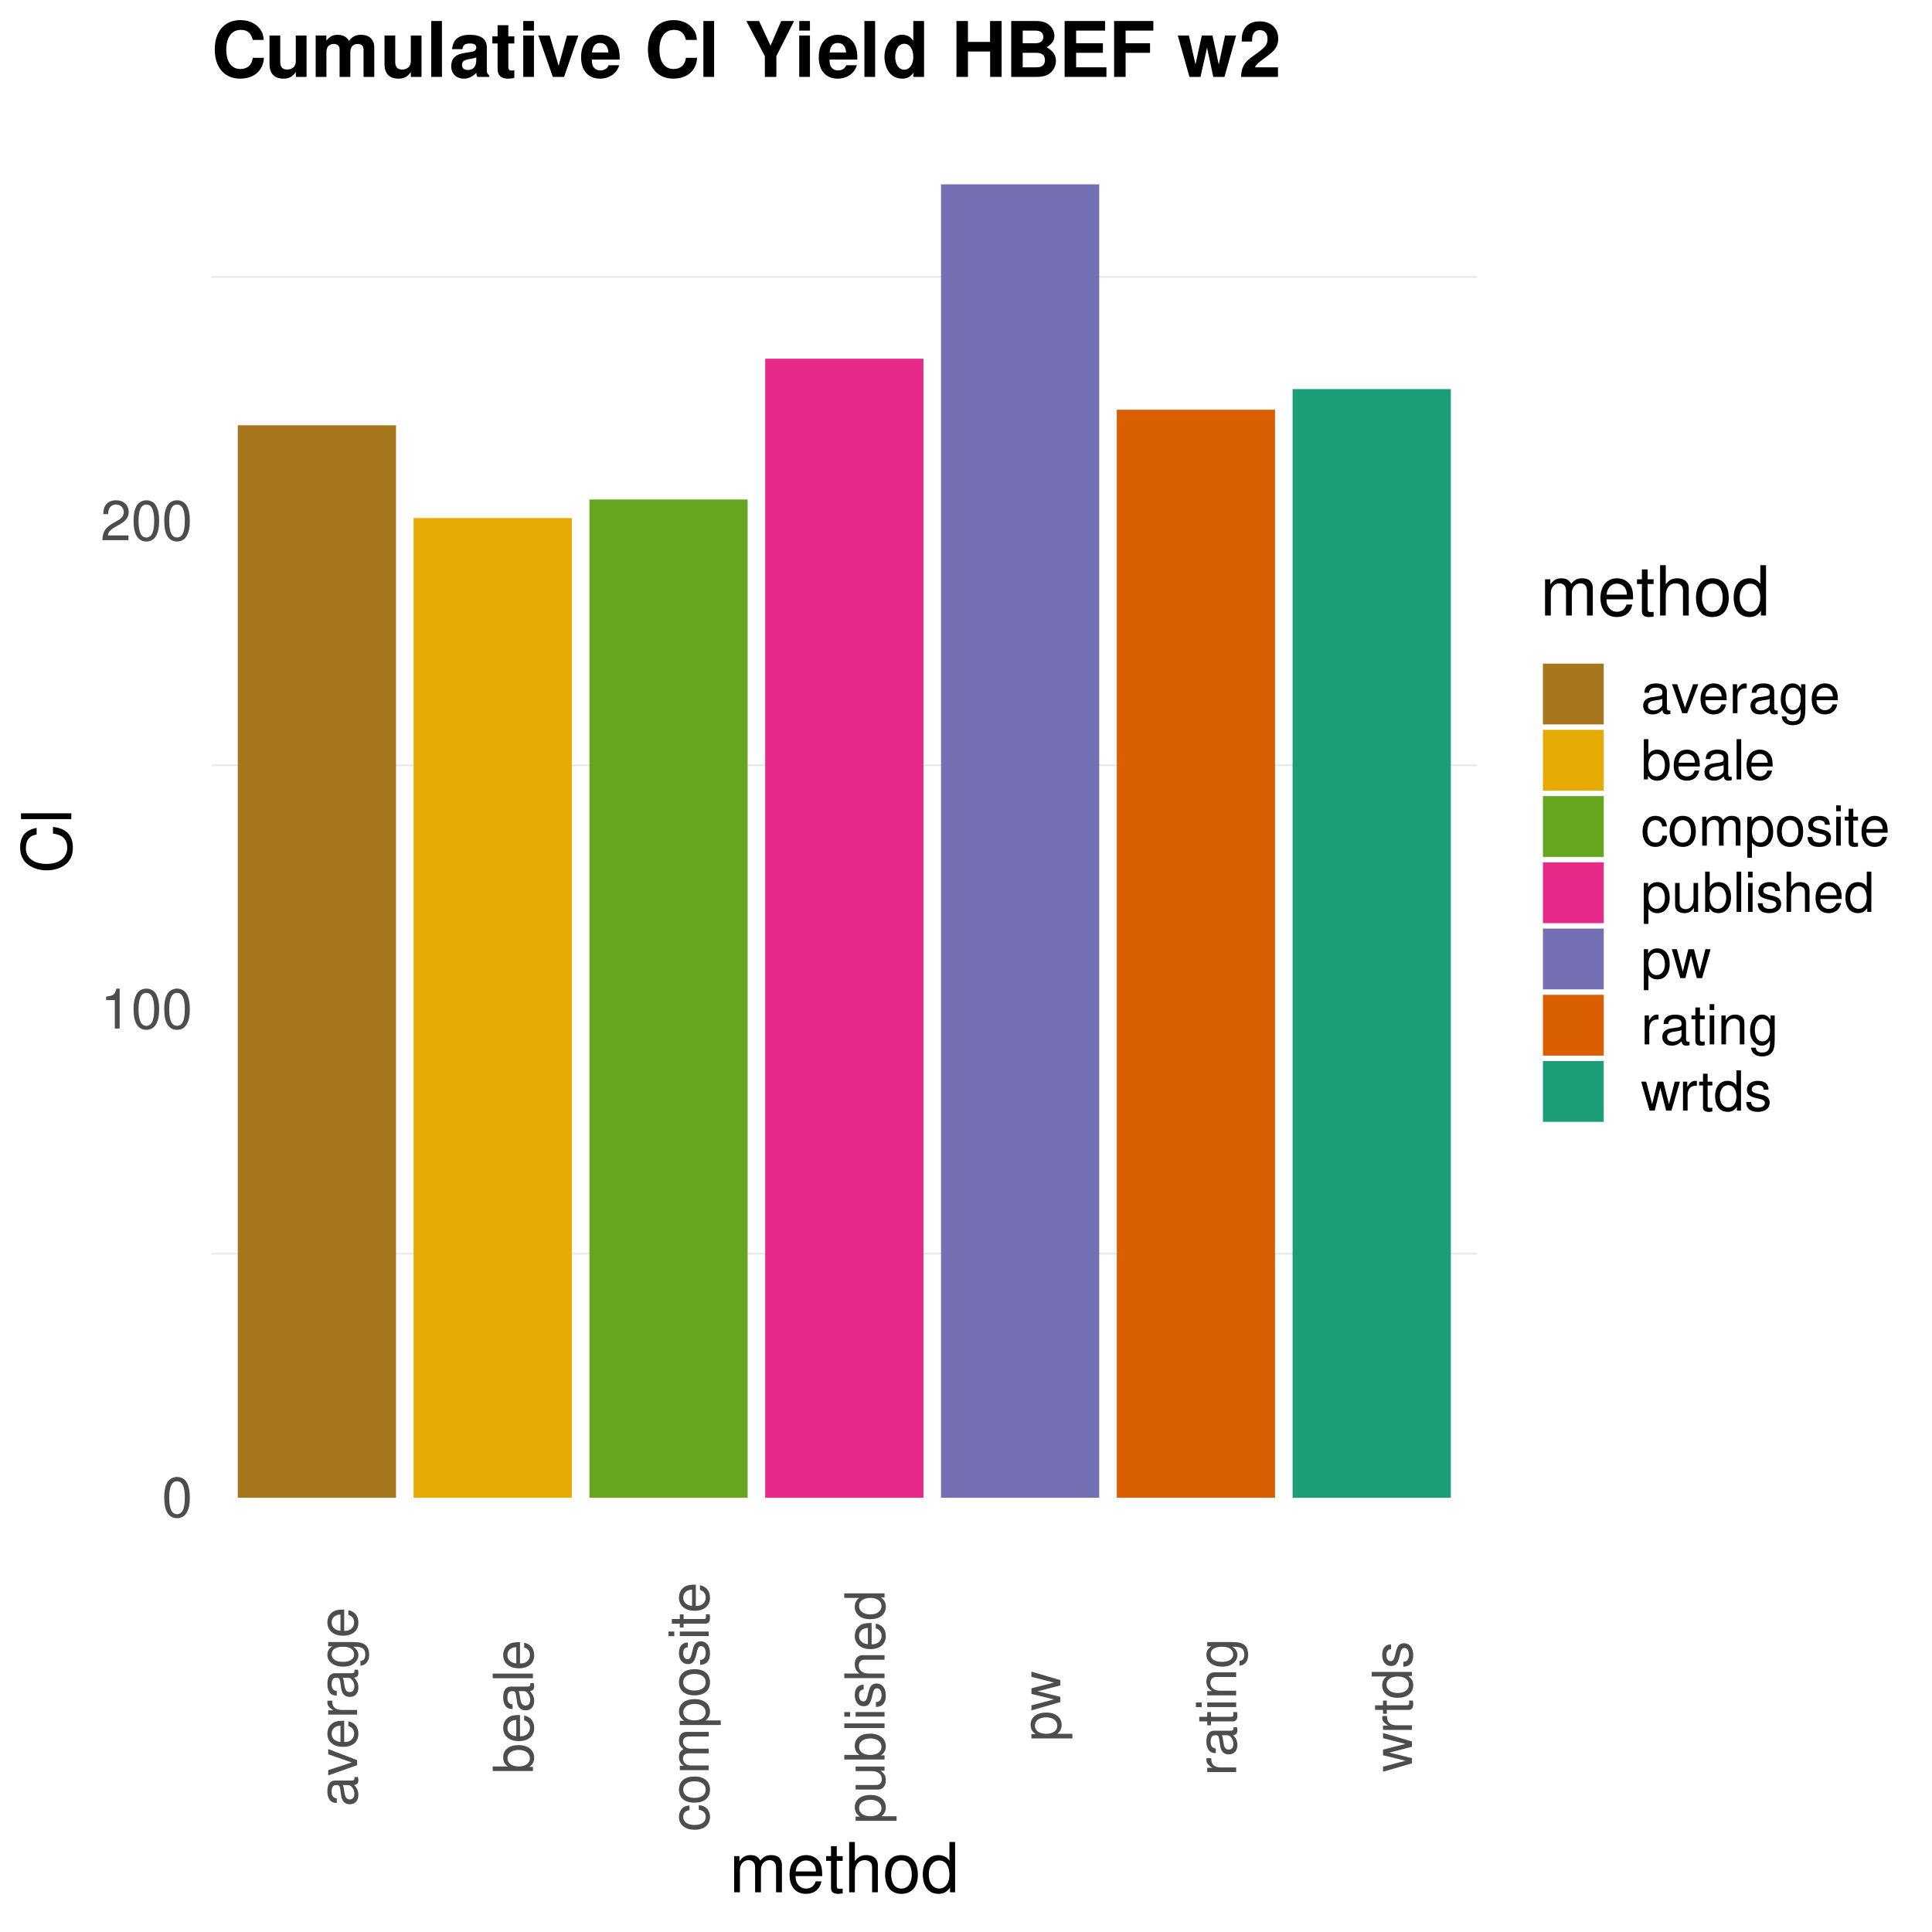 <?xml version="1.0" encoding="UTF-8"?>
<svg xmlns="http://www.w3.org/2000/svg" xmlns:xlink="http://www.w3.org/1999/xlink" width="504pt" height="504pt" viewBox="0 0 504 504" version="1.1">
<defs>
<g>
<symbol overflow="visible" id="glyph0-0">
<path style="stroke:none;" d=""/>
</symbol>
<symbol overflow="visible" id="glyph0-1">
<path style="stroke:none;" d="M 3.969 -10.422 C 3.016 -10.422 2.141 -9.984 1.609 -9.281 C 0.953 -8.359 0.625 -6.969 0.625 -5.047 C 0.625 -1.531 1.766 0.328 3.969 0.328 C 6.125 0.328 7.297 -1.531 7.297 -4.953 C 7.297 -6.969 6.984 -8.328 6.312 -9.281 C 5.781 -10 4.922 -10.422 3.969 -10.422 Z M 3.969 -9.297 C 5.328 -9.297 6 -7.891 6 -5.078 C 6 -2.109 5.344 -0.719 3.938 -0.719 C 2.594 -0.719 1.922 -2.156 1.922 -5.031 C 1.922 -7.891 2.594 -9.297 3.969 -9.297 Z M 3.969 -9.297 "/>
</symbol>
<symbol overflow="visible" id="glyph0-2">
<path style="stroke:none;" d="M 3.734 -7.422 L 3.734 0 L 5 0 L 5 -10.422 L 4.156 -10.422 C 3.719 -8.812 3.422 -8.594 1.469 -8.344 L 1.469 -7.422 Z M 3.734 -7.422 "/>
</symbol>
<symbol overflow="visible" id="glyph0-3">
<path style="stroke:none;" d="M 7.297 -1.25 L 1.922 -1.25 C 2.047 -2.125 2.5 -2.672 3.766 -3.422 L 5.203 -4.234 C 6.625 -5.031 7.359 -6.094 7.359 -7.375 C 7.359 -8.234 7.016 -9.047 6.406 -9.609 C 5.812 -10.156 5.062 -10.422 4.094 -10.422 C 2.797 -10.422 1.828 -9.953 1.266 -9.062 C 0.906 -8.516 0.75 -7.859 0.719 -6.812 L 1.984 -6.812 C 2.031 -7.516 2.125 -7.938 2.297 -8.281 C 2.625 -8.922 3.281 -9.312 4.047 -9.312 C 5.203 -9.312 6.062 -8.469 6.062 -7.344 C 6.062 -6.516 5.594 -5.797 4.688 -5.266 L 3.359 -4.5 C 1.219 -3.266 0.609 -2.297 0.484 -0.016 L 7.297 -0.016 Z M 7.297 -1.25 "/>
</symbol>
<symbol overflow="visible" id="glyph0-4">
<path style="stroke:none;" d="M 7.703 -0.703 C 7.578 -0.672 7.516 -0.672 7.453 -0.672 C 7.031 -0.672 6.797 -0.891 6.797 -1.266 L 6.797 -5.703 C 6.797 -7.047 5.812 -7.766 3.969 -7.766 C 2.859 -7.766 1.969 -7.453 1.453 -6.891 C 1.109 -6.5 0.969 -6.062 0.938 -5.312 L 2.141 -5.312 C 2.25 -6.234 2.797 -6.656 3.922 -6.656 C 5.016 -6.656 5.609 -6.25 5.609 -5.531 L 5.609 -5.219 C 5.594 -4.703 5.328 -4.516 4.344 -4.375 C 2.656 -4.156 2.391 -4.109 1.938 -3.922 C 1.047 -3.547 0.609 -2.875 0.609 -1.906 C 0.609 -0.531 1.562 0.328 3.078 0.328 C 4.031 0.328 4.797 0 5.641 -0.781 C 5.734 0 6.109 0.328 6.891 0.328 C 7.141 0.328 7.297 0.297 7.703 0.203 Z M 5.609 -2.375 C 5.609 -1.969 5.484 -1.734 5.125 -1.391 C 4.641 -0.953 4.047 -0.719 3.344 -0.719 C 2.406 -0.719 1.859 -1.172 1.859 -1.938 C 1.859 -2.719 2.375 -3.125 3.672 -3.312 C 4.953 -3.484 5.203 -3.547 5.609 -3.734 Z M 5.609 -2.375 "/>
</symbol>
<symbol overflow="visible" id="glyph0-5">
<path style="stroke:none;" d="M 4.109 0 L 7 -7.547 L 5.641 -7.547 L 3.516 -1.422 L 1.5 -7.547 L 0.141 -7.547 L 2.797 0 Z M 4.109 0 "/>
</symbol>
<symbol overflow="visible" id="glyph0-6">
<path style="stroke:none;" d="M 7.391 -3.375 C 7.391 -4.531 7.297 -5.219 7.094 -5.781 C 6.594 -7.016 5.453 -7.766 4.031 -7.766 C 1.938 -7.766 0.578 -6.172 0.578 -3.672 C 0.578 -1.188 1.875 0.328 4 0.328 C 5.734 0.328 6.922 -0.641 7.234 -2.297 L 6.016 -2.297 C 5.688 -1.297 5.016 -0.781 4.047 -0.781 C 3.281 -0.781 2.641 -1.125 2.234 -1.75 C 1.938 -2.188 1.844 -2.625 1.828 -3.375 Z M 1.859 -4.344 C 1.953 -5.75 2.812 -6.656 4.016 -6.656 C 5.25 -6.656 6.094 -5.703 6.094 -4.344 Z M 1.859 -4.344 "/>
</symbol>
<symbol overflow="visible" id="glyph0-7">
<path style="stroke:none;" d="M 1 -7.547 L 1 0 L 2.203 0 L 2.203 -3.922 C 2.219 -5.734 2.969 -6.547 4.625 -6.5 L 4.625 -7.719 C 4.422 -7.75 4.312 -7.766 4.156 -7.766 C 3.391 -7.766 2.797 -7.297 2.109 -6.188 L 2.109 -7.547 Z M 1 -7.547 "/>
</symbol>
<symbol overflow="visible" id="glyph0-8">
<path style="stroke:none;" d="M 5.812 -7.547 L 5.812 -6.453 C 5.219 -7.359 4.547 -7.766 3.594 -7.766 C 1.766 -7.766 0.5 -6.062 0.5 -3.641 C 0.5 -2.375 0.812 -1.453 1.453 -0.688 C 2.016 -0.031 2.734 0.328 3.516 0.328 C 4.422 0.328 5.078 -0.078 5.703 -1.016 L 5.703 -0.641 C 5.703 1.391 5.141 2.125 3.641 2.125 C 2.625 2.125 2.094 1.734 1.969 0.859 L 0.75 0.859 C 0.859 2.266 1.969 3.141 3.609 3.141 C 4.719 3.141 5.641 2.781 6.141 2.172 C 6.719 1.469 6.922 0.531 6.922 -1.234 L 6.922 -7.547 Z M 3.719 -6.656 C 4.984 -6.656 5.703 -5.594 5.703 -3.672 C 5.703 -1.844 4.969 -0.781 3.719 -0.781 C 2.484 -0.781 1.75 -1.859 1.75 -3.719 C 1.75 -5.562 2.484 -6.656 3.719 -6.656 Z M 3.719 -6.656 "/>
</symbol>
<symbol overflow="visible" id="glyph0-9">
<path style="stroke:none;" d="M 0.781 -10.5 L 0.781 0 L 1.859 0 L 1.859 -0.969 C 2.438 -0.094 3.203 0.328 4.25 0.328 C 6.234 0.328 7.531 -1.297 7.531 -3.797 C 7.531 -6.25 6.312 -7.766 4.312 -7.766 C 3.266 -7.766 2.531 -7.375 1.969 -6.531 L 1.969 -10.5 Z M 4.078 -6.641 C 5.422 -6.641 6.281 -5.469 6.281 -3.672 C 6.281 -1.953 5.391 -0.797 4.078 -0.797 C 2.797 -0.797 1.969 -1.938 1.969 -3.719 C 1.969 -5.484 2.797 -6.641 4.078 -6.641 Z M 4.078 -6.641 "/>
</symbol>
<symbol overflow="visible" id="glyph0-10">
<path style="stroke:none;" d="M 2.188 -10.5 L 0.984 -10.5 L 0.984 0 L 2.188 0 Z M 2.188 -10.5 "/>
</symbol>
<symbol overflow="visible" id="glyph0-11">
<path style="stroke:none;" d="M 6.781 -5.016 C 6.734 -5.75 6.562 -6.219 6.281 -6.641 C 5.766 -7.344 4.859 -7.766 3.797 -7.766 C 1.75 -7.766 0.453 -6.156 0.453 -3.641 C 0.453 -1.203 1.75 0.328 3.781 0.328 C 5.594 0.328 6.734 -0.75 6.875 -2.594 L 5.656 -2.594 C 5.453 -1.391 4.844 -0.781 3.812 -0.781 C 2.5 -0.781 1.703 -1.859 1.703 -3.641 C 1.703 -5.531 2.484 -6.656 3.781 -6.656 C 4.797 -6.656 5.438 -6.062 5.578 -5.016 Z M 6.781 -5.016 "/>
</symbol>
<symbol overflow="visible" id="glyph0-12">
<path style="stroke:none;" d="M 3.922 -7.766 C 1.781 -7.766 0.516 -6.25 0.516 -3.719 C 0.516 -1.172 1.781 0.328 3.938 0.328 C 6.062 0.328 7.344 -1.188 7.344 -3.656 C 7.344 -6.281 6.109 -7.766 3.922 -7.766 Z M 3.938 -6.656 C 5.281 -6.656 6.094 -5.547 6.094 -3.672 C 6.094 -1.891 5.266 -0.781 3.938 -0.781 C 2.594 -0.781 1.766 -1.891 1.766 -3.719 C 1.766 -5.547 2.594 -6.656 3.938 -6.656 Z M 3.938 -6.656 "/>
</symbol>
<symbol overflow="visible" id="glyph0-13">
<path style="stroke:none;" d="M 1.016 -7.547 L 1.016 0 L 2.219 0 L 2.219 -4.734 C 2.219 -5.828 3.016 -6.719 3.984 -6.719 C 4.891 -6.719 5.391 -6.172 5.391 -5.203 L 5.391 0 L 6.594 0 L 6.594 -4.734 C 6.594 -5.828 7.391 -6.719 8.375 -6.719 C 9.25 -6.719 9.766 -6.156 9.766 -5.203 L 9.766 0 L 10.984 0 L 10.984 -5.656 C 10.984 -7.016 10.203 -7.766 8.781 -7.766 C 7.781 -7.766 7.172 -7.469 6.469 -6.609 C 6.016 -7.422 5.422 -7.766 4.438 -7.766 C 3.422 -7.766 2.75 -7.391 2.125 -6.484 L 2.125 -7.547 Z M 1.016 -7.547 "/>
</symbol>
<symbol overflow="visible" id="glyph0-14">
<path style="stroke:none;" d="M 0.781 3.141 L 1.984 3.141 L 1.984 -0.797 C 2.625 -0.016 3.328 0.328 4.312 0.328 C 6.266 0.328 7.531 -1.234 7.531 -3.641 C 7.531 -6.188 6.297 -7.766 4.297 -7.766 C 3.266 -7.766 2.453 -7.297 1.891 -6.406 L 1.891 -7.547 L 0.781 -7.547 Z M 4.094 -6.641 C 5.422 -6.641 6.281 -5.469 6.281 -3.672 C 6.281 -1.953 5.406 -0.797 4.094 -0.797 C 2.812 -0.797 1.984 -1.938 1.984 -3.719 C 1.984 -5.484 2.812 -6.641 4.094 -6.641 Z M 4.094 -6.641 "/>
</symbol>
<symbol overflow="visible" id="glyph0-15">
<path style="stroke:none;" d="M 6.312 -5.453 C 6.297 -6.922 5.312 -7.766 3.578 -7.766 C 1.812 -7.766 0.672 -6.859 0.672 -5.453 C 0.672 -4.281 1.281 -3.719 3.062 -3.281 L 4.188 -3.016 C 5.031 -2.812 5.359 -2.5 5.359 -1.969 C 5.359 -1.25 4.656 -0.781 3.594 -0.781 C 2.953 -0.781 2.406 -0.969 2.109 -1.281 C 1.922 -1.5 1.828 -1.719 1.75 -2.25 L 0.484 -2.25 C 0.547 -0.5 1.531 0.328 3.5 0.328 C 5.406 0.328 6.609 -0.609 6.609 -2.062 C 6.609 -3.188 5.984 -3.797 4.484 -4.156 L 3.328 -4.438 C 2.344 -4.672 1.938 -4.984 1.938 -5.516 C 1.938 -6.219 2.547 -6.656 3.531 -6.656 C 4.5 -6.656 5.016 -6.234 5.047 -5.453 Z M 6.312 -5.453 "/>
</symbol>
<symbol overflow="visible" id="glyph0-16">
<path style="stroke:none;" d="M 2.156 -7.547 L 0.969 -7.547 L 0.969 0 L 2.156 0 Z M 2.156 -10.5 L 0.953 -10.5 L 0.953 -8.984 L 2.156 -8.984 Z M 2.156 -10.5 "/>
</symbol>
<symbol overflow="visible" id="glyph0-17">
<path style="stroke:none;" d="M 3.656 -7.547 L 2.422 -7.547 L 2.422 -9.625 L 1.219 -9.625 L 1.219 -7.547 L 0.203 -7.547 L 0.203 -6.562 L 1.219 -6.562 L 1.219 -0.859 C 1.219 -0.094 1.75 0.328 2.672 0.328 C 3 0.328 3.25 0.297 3.656 0.234 L 3.656 -0.781 C 3.484 -0.734 3.328 -0.719 3.078 -0.719 C 2.562 -0.719 2.422 -0.859 2.422 -1.391 L 2.422 -6.562 L 3.656 -6.562 Z M 3.656 -7.547 "/>
</symbol>
<symbol overflow="visible" id="glyph0-18">
<path style="stroke:none;" d="M 6.938 0 L 6.938 -7.547 L 5.75 -7.547 L 5.75 -3.266 C 5.75 -1.734 4.938 -0.719 3.688 -0.719 C 2.734 -0.719 2.125 -1.297 2.125 -2.203 L 2.125 -7.547 L 0.938 -7.547 L 0.938 -1.734 C 0.938 -0.469 1.875 0.328 3.344 0.328 C 4.453 0.328 5.156 -0.062 5.859 -1.047 L 5.859 0 Z M 6.938 0 "/>
</symbol>
<symbol overflow="visible" id="glyph0-19">
<path style="stroke:none;" d="M 1.016 -10.5 L 1.016 0 L 2.203 0 L 2.203 -4.156 C 2.203 -5.703 3.016 -6.719 4.25 -6.719 C 4.656 -6.719 5.031 -6.594 5.312 -6.375 C 5.656 -6.125 5.812 -5.766 5.812 -5.234 L 5.812 0 L 7 0 L 7 -5.703 C 7 -6.969 6.094 -7.766 4.625 -7.766 C 3.562 -7.766 2.906 -7.438 2.203 -6.516 L 2.203 -10.5 Z M 1.016 -10.5 "/>
</symbol>
<symbol overflow="visible" id="glyph0-20">
<path style="stroke:none;" d="M 7.125 -10.5 L 5.938 -10.5 L 5.938 -6.594 C 5.438 -7.359 4.625 -7.766 3.609 -7.766 C 1.656 -7.766 0.375 -6.188 0.375 -3.781 C 0.375 -1.234 1.609 0.328 3.656 0.328 C 4.703 0.328 5.422 -0.062 6.062 -1 L 6.062 0 L 7.125 0 Z M 3.812 -6.641 C 5.109 -6.641 5.938 -5.5 5.938 -3.688 C 5.938 -1.938 5.094 -0.797 3.828 -0.797 C 2.5 -0.797 1.625 -1.953 1.625 -3.719 C 1.625 -5.469 2.5 -6.641 3.812 -6.641 Z M 3.812 -6.641 "/>
</symbol>
<symbol overflow="visible" id="glyph0-21">
<path style="stroke:none;" d="M 7.984 0 L 10.203 -7.547 L 8.844 -7.547 L 7.344 -1.672 L 5.859 -7.547 L 4.391 -7.547 L 2.953 -1.672 L 1.406 -7.547 L 0.094 -7.547 L 2.281 0 L 3.625 0 L 5.078 -5.922 L 6.609 0 Z M 7.984 0 "/>
</symbol>
<symbol overflow="visible" id="glyph0-22">
<path style="stroke:none;" d="M 1.016 -7.547 L 1.016 0 L 2.219 0 L 2.219 -4.156 C 2.219 -5.703 3.031 -6.719 4.266 -6.719 C 5.219 -6.719 5.812 -6.141 5.812 -5.234 L 5.812 0 L 7.016 0 L 7.016 -5.703 C 7.016 -6.953 6.078 -7.766 4.625 -7.766 C 3.5 -7.766 2.781 -7.328 2.125 -6.281 L 2.125 -7.547 Z M 1.016 -7.547 "/>
</symbol>
<symbol overflow="visible" id="glyph1-0">
<path style="stroke:none;" d=""/>
</symbol>
<symbol overflow="visible" id="glyph1-1">
<path style="stroke:none;" d="M -0.703 -7.703 C -0.672 -7.578 -0.672 -7.516 -0.672 -7.453 C -0.672 -7.031 -0.891 -6.797 -1.266 -6.797 L -5.703 -6.797 C -7.047 -6.797 -7.766 -5.812 -7.766 -3.969 C -7.766 -2.859 -7.453 -1.969 -6.891 -1.453 C -6.5 -1.109 -6.062 -0.969 -5.312 -0.938 L -5.312 -2.141 C -6.234 -2.25 -6.656 -2.797 -6.656 -3.922 C -6.656 -5.016 -6.25 -5.609 -5.531 -5.609 L -5.219 -5.609 C -4.703 -5.594 -4.516 -5.328 -4.375 -4.344 C -4.156 -2.656 -4.109 -2.391 -3.922 -1.938 C -3.547 -1.047 -2.875 -0.609 -1.906 -0.609 C -0.531 -0.609 0.328 -1.562 0.328 -3.078 C 0.328 -4.031 0 -4.797 -0.781 -5.641 C 0 -5.734 0.328 -6.109 0.328 -6.891 C 0.328 -7.141 0.297 -7.297 0.203 -7.703 Z M -2.375 -5.609 C -1.969 -5.609 -1.734 -5.484 -1.391 -5.125 C -0.953 -4.641 -0.719 -4.047 -0.719 -3.344 C -0.719 -2.406 -1.172 -1.859 -1.938 -1.859 C -2.719 -1.859 -3.125 -2.375 -3.312 -3.672 C -3.484 -4.953 -3.547 -5.203 -3.734 -5.609 Z M -2.375 -5.609 "/>
</symbol>
<symbol overflow="visible" id="glyph1-2">
<path style="stroke:none;" d="M 0 -4.109 L -7.547 -7 L -7.547 -5.641 L -1.422 -3.516 L -7.547 -1.5 L -7.547 -0.141 L 0 -2.797 Z M 0 -4.109 "/>
</symbol>
<symbol overflow="visible" id="glyph1-3">
<path style="stroke:none;" d="M -3.375 -7.391 C -4.531 -7.391 -5.219 -7.297 -5.781 -7.094 C -7.016 -6.594 -7.766 -5.453 -7.766 -4.031 C -7.766 -1.938 -6.172 -0.578 -3.672 -0.578 C -1.188 -0.578 0.328 -1.875 0.328 -4 C 0.328 -5.734 -0.641 -6.922 -2.297 -7.234 L -2.297 -6.016 C -1.297 -5.688 -0.781 -5.016 -0.781 -4.047 C -0.781 -3.281 -1.125 -2.641 -1.75 -2.234 C -2.188 -1.938 -2.625 -1.844 -3.375 -1.828 Z M -4.344 -1.859 C -5.75 -1.953 -6.656 -2.812 -6.656 -4.016 C -6.656 -5.25 -5.703 -6.094 -4.344 -6.094 Z M -4.344 -1.859 "/>
</symbol>
<symbol overflow="visible" id="glyph1-4">
<path style="stroke:none;" d="M -7.547 -1 L 0 -1 L 0 -2.203 L -3.922 -2.203 C -5.734 -2.219 -6.547 -2.969 -6.5 -4.625 L -7.719 -4.625 C -7.75 -4.422 -7.766 -4.312 -7.766 -4.156 C -7.766 -3.391 -7.297 -2.797 -6.188 -2.109 L -7.547 -2.109 Z M -7.547 -1 "/>
</symbol>
<symbol overflow="visible" id="glyph1-5">
<path style="stroke:none;" d="M -7.547 -5.812 L -6.453 -5.812 C -7.359 -5.219 -7.766 -4.547 -7.766 -3.594 C -7.766 -1.766 -6.062 -0.5 -3.641 -0.5 C -2.375 -0.5 -1.453 -0.812 -0.688 -1.453 C -0.031 -2.016 0.328 -2.734 0.328 -3.516 C 0.328 -4.422 -0.078 -5.078 -1.016 -5.703 L -0.641 -5.703 C 1.391 -5.703 2.125 -5.141 2.125 -3.641 C 2.125 -2.625 1.734 -2.094 0.859 -1.969 L 0.859 -0.75 C 2.266 -0.859 3.141 -1.969 3.141 -3.609 C 3.141 -4.719 2.781 -5.641 2.172 -6.141 C 1.469 -6.719 0.531 -6.922 -1.234 -6.922 L -7.547 -6.922 Z M -6.656 -3.719 C -6.656 -4.984 -5.594 -5.703 -3.672 -5.703 C -1.844 -5.703 -0.781 -4.969 -0.781 -3.719 C -0.781 -2.484 -1.859 -1.75 -3.719 -1.75 C -5.562 -1.75 -6.656 -2.484 -6.656 -3.719 Z M -6.656 -3.719 "/>
</symbol>
<symbol overflow="visible" id="glyph1-6">
<path style="stroke:none;" d="M -10.5 -0.781 L 0 -0.781 L 0 -1.859 L -0.969 -1.859 C -0.094 -2.438 0.328 -3.203 0.328 -4.25 C 0.328 -6.234 -1.297 -7.531 -3.797 -7.531 C -6.25 -7.531 -7.766 -6.312 -7.766 -4.312 C -7.766 -3.266 -7.375 -2.531 -6.531 -1.969 L -10.5 -1.969 Z M -6.641 -4.078 C -6.641 -5.422 -5.469 -6.281 -3.672 -6.281 C -1.953 -6.281 -0.797 -5.391 -0.797 -4.078 C -0.797 -2.797 -1.938 -1.969 -3.719 -1.969 C -5.484 -1.969 -6.641 -2.797 -6.641 -4.078 Z M -6.641 -4.078 "/>
</symbol>
<symbol overflow="visible" id="glyph1-7">
<path style="stroke:none;" d="M -10.5 -2.188 L -10.5 -0.984 L 0 -0.984 L 0 -2.188 Z M -10.5 -2.188 "/>
</symbol>
<symbol overflow="visible" id="glyph1-8">
<path style="stroke:none;" d="M -5.016 -6.781 C -5.75 -6.734 -6.219 -6.562 -6.641 -6.281 C -7.344 -5.766 -7.766 -4.859 -7.766 -3.797 C -7.766 -1.75 -6.156 -0.453 -3.641 -0.453 C -1.203 -0.453 0.328 -1.75 0.328 -3.781 C 0.328 -5.594 -0.75 -6.734 -2.594 -6.875 L -2.594 -5.656 C -1.391 -5.453 -0.781 -4.844 -0.781 -3.812 C -0.781 -2.5 -1.859 -1.703 -3.641 -1.703 C -5.531 -1.703 -6.656 -2.484 -6.656 -3.781 C -6.656 -4.797 -6.062 -5.438 -5.016 -5.578 Z M -5.016 -6.781 "/>
</symbol>
<symbol overflow="visible" id="glyph1-9">
<path style="stroke:none;" d="M -7.766 -3.922 C -7.766 -1.781 -6.25 -0.516 -3.719 -0.516 C -1.172 -0.516 0.328 -1.781 0.328 -3.938 C 0.328 -6.062 -1.188 -7.344 -3.656 -7.344 C -6.281 -7.344 -7.766 -6.109 -7.766 -3.922 Z M -6.656 -3.938 C -6.656 -5.281 -5.547 -6.094 -3.672 -6.094 C -1.891 -6.094 -0.781 -5.266 -0.781 -3.938 C -0.781 -2.594 -1.891 -1.766 -3.719 -1.766 C -5.547 -1.766 -6.656 -2.594 -6.656 -3.938 Z M -6.656 -3.938 "/>
</symbol>
<symbol overflow="visible" id="glyph1-10">
<path style="stroke:none;" d="M -7.547 -1.016 L 0 -1.016 L 0 -2.219 L -4.734 -2.219 C -5.828 -2.219 -6.719 -3.016 -6.719 -3.984 C -6.719 -4.891 -6.172 -5.391 -5.203 -5.391 L 0 -5.391 L 0 -6.594 L -4.734 -6.594 C -5.828 -6.594 -6.719 -7.391 -6.719 -8.375 C -6.719 -9.25 -6.156 -9.766 -5.203 -9.766 L 0 -9.766 L 0 -10.984 L -5.656 -10.984 C -7.016 -10.984 -7.766 -10.203 -7.766 -8.781 C -7.766 -7.781 -7.469 -7.172 -6.609 -6.469 C -7.422 -6.016 -7.766 -5.422 -7.766 -4.438 C -7.766 -3.422 -7.391 -2.75 -6.484 -2.125 L -7.547 -2.125 Z M -7.547 -1.016 "/>
</symbol>
<symbol overflow="visible" id="glyph1-11">
<path style="stroke:none;" d="M 3.141 -0.781 L 3.141 -1.984 L -0.797 -1.984 C -0.016 -2.625 0.328 -3.328 0.328 -4.312 C 0.328 -6.266 -1.234 -7.531 -3.641 -7.531 C -6.188 -7.531 -7.766 -6.297 -7.766 -4.297 C -7.766 -3.266 -7.297 -2.453 -6.406 -1.891 L -7.547 -1.891 L -7.547 -0.781 Z M -6.641 -4.094 C -6.641 -5.422 -5.469 -6.281 -3.672 -6.281 C -1.953 -6.281 -0.797 -5.406 -0.797 -4.094 C -0.797 -2.812 -1.938 -1.984 -3.719 -1.984 C -5.484 -1.984 -6.641 -2.812 -6.641 -4.094 Z M -6.641 -4.094 "/>
</symbol>
<symbol overflow="visible" id="glyph1-12">
<path style="stroke:none;" d="M -5.453 -6.312 C -6.922 -6.297 -7.766 -5.312 -7.766 -3.578 C -7.766 -1.812 -6.859 -0.672 -5.453 -0.672 C -4.281 -0.672 -3.719 -1.281 -3.281 -3.062 L -3.016 -4.188 C -2.812 -5.031 -2.5 -5.359 -1.969 -5.359 C -1.25 -5.359 -0.781 -4.656 -0.781 -3.594 C -0.781 -2.953 -0.969 -2.406 -1.281 -2.109 C -1.5 -1.922 -1.719 -1.828 -2.25 -1.75 L -2.25 -0.484 C -0.5 -0.547 0.328 -1.531 0.328 -3.5 C 0.328 -5.406 -0.609 -6.609 -2.062 -6.609 C -3.188 -6.609 -3.797 -5.984 -4.156 -4.484 L -4.438 -3.328 C -4.672 -2.344 -4.984 -1.938 -5.516 -1.938 C -6.219 -1.938 -6.656 -2.547 -6.656 -3.531 C -6.656 -4.5 -6.234 -5.016 -5.453 -5.047 Z M -5.453 -6.312 "/>
</symbol>
<symbol overflow="visible" id="glyph1-13">
<path style="stroke:none;" d="M -7.547 -2.156 L -7.547 -0.969 L 0 -0.969 L 0 -2.156 Z M -10.5 -2.156 L -10.5 -0.953 L -8.984 -0.953 L -8.984 -2.156 Z M -10.5 -2.156 "/>
</symbol>
<symbol overflow="visible" id="glyph1-14">
<path style="stroke:none;" d="M -7.547 -3.656 L -7.547 -2.422 L -9.625 -2.422 L -9.625 -1.219 L -7.547 -1.219 L -7.547 -0.203 L -6.562 -0.203 L -6.562 -1.219 L -0.859 -1.219 C -0.094 -1.219 0.328 -1.75 0.328 -2.672 C 0.328 -3 0.297 -3.25 0.234 -3.656 L -0.781 -3.656 C -0.734 -3.484 -0.719 -3.328 -0.719 -3.078 C -0.719 -2.562 -0.859 -2.422 -1.391 -2.422 L -6.562 -2.422 L -6.562 -3.656 Z M -7.547 -3.656 "/>
</symbol>
<symbol overflow="visible" id="glyph1-15">
<path style="stroke:none;" d="M 0 -6.938 L -7.547 -6.938 L -7.547 -5.75 L -3.266 -5.75 C -1.734 -5.75 -0.719 -4.938 -0.719 -3.688 C -0.719 -2.734 -1.297 -2.125 -2.203 -2.125 L -7.547 -2.125 L -7.547 -0.938 L -1.734 -0.938 C -0.469 -0.938 0.328 -1.875 0.328 -3.344 C 0.328 -4.453 -0.062 -5.156 -1.047 -5.859 L 0 -5.859 Z M 0 -6.938 "/>
</symbol>
<symbol overflow="visible" id="glyph1-16">
<path style="stroke:none;" d="M -10.5 -1.016 L 0 -1.016 L 0 -2.203 L -4.156 -2.203 C -5.703 -2.203 -6.719 -3.016 -6.719 -4.25 C -6.719 -4.656 -6.594 -5.031 -6.375 -5.312 C -6.125 -5.656 -5.766 -5.812 -5.234 -5.812 L 0 -5.812 L 0 -7 L -5.703 -7 C -6.969 -7 -7.766 -6.094 -7.766 -4.625 C -7.766 -3.562 -7.438 -2.906 -6.516 -2.203 L -10.5 -2.203 Z M -10.5 -1.016 "/>
</symbol>
<symbol overflow="visible" id="glyph1-17">
<path style="stroke:none;" d="M -10.5 -7.125 L -10.5 -5.938 L -6.594 -5.938 C -7.359 -5.438 -7.766 -4.625 -7.766 -3.609 C -7.766 -1.656 -6.188 -0.375 -3.781 -0.375 C -1.234 -0.375 0.328 -1.609 0.328 -3.656 C 0.328 -4.703 -0.062 -5.422 -1 -6.062 L 0 -6.062 L 0 -7.125 Z M -6.641 -3.812 C -6.641 -5.109 -5.5 -5.938 -3.688 -5.938 C -1.938 -5.938 -0.797 -5.094 -0.797 -3.828 C -0.797 -2.5 -1.953 -1.625 -3.719 -1.625 C -5.469 -1.625 -6.641 -2.5 -6.641 -3.812 Z M -6.641 -3.812 "/>
</symbol>
<symbol overflow="visible" id="glyph1-18">
<path style="stroke:none;" d="M 0 -7.984 L -7.547 -10.203 L -7.547 -8.844 L -1.672 -7.344 L -7.547 -5.859 L -7.547 -4.391 L -1.672 -2.953 L -7.547 -1.406 L -7.547 -0.094 L 0 -2.281 L 0 -3.625 L -5.922 -5.078 L 0 -6.609 Z M 0 -7.984 "/>
</symbol>
<symbol overflow="visible" id="glyph1-19">
<path style="stroke:none;" d="M -7.547 -1.016 L 0 -1.016 L 0 -2.219 L -4.156 -2.219 C -5.703 -2.219 -6.719 -3.031 -6.719 -4.266 C -6.719 -5.219 -6.141 -5.812 -5.234 -5.812 L 0 -5.812 L 0 -7.016 L -5.703 -7.016 C -6.953 -7.016 -7.766 -6.078 -7.766 -4.625 C -7.766 -3.5 -7.328 -2.781 -6.281 -2.125 L -7.547 -2.125 Z M -7.547 -1.016 "/>
</symbol>
<symbol overflow="visible" id="glyph2-0">
<path style="stroke:none;" d=""/>
</symbol>
<symbol overflow="visible" id="glyph2-1">
<path style="stroke:none;" d="M 1.266 -9.438 L 1.266 0 L 2.766 0 L 2.766 -5.922 C 2.766 -7.297 3.766 -8.391 4.984 -8.391 C 6.109 -8.391 6.734 -7.703 6.734 -6.5 L 6.734 0 L 8.25 0 L 8.25 -5.922 C 8.25 -7.297 9.234 -8.391 10.453 -8.391 C 11.562 -8.391 12.203 -7.688 12.203 -6.5 L 12.203 0 L 13.719 0 L 13.719 -7.078 C 13.719 -8.766 12.75 -9.703 10.984 -9.703 C 9.719 -9.703 8.969 -9.328 8.078 -8.266 C 7.531 -9.266 6.766 -9.703 5.547 -9.703 C 4.281 -9.703 3.438 -9.234 2.641 -8.094 L 2.641 -9.438 Z M 1.266 -9.438 "/>
</symbol>
<symbol overflow="visible" id="glyph2-2">
<path style="stroke:none;" d="M 9.234 -4.219 C 9.234 -5.656 9.125 -6.516 8.859 -7.219 C 8.25 -8.766 6.797 -9.703 5.047 -9.703 C 2.406 -9.703 0.719 -7.703 0.719 -4.594 C 0.719 -1.469 2.344 0.406 5 0.406 C 7.156 0.406 8.656 -0.812 9.031 -2.859 L 7.531 -2.859 C 7.109 -1.625 6.266 -0.969 5.062 -0.969 C 4.109 -0.969 3.297 -1.406 2.797 -2.203 C 2.438 -2.734 2.297 -3.281 2.281 -4.219 Z M 2.328 -5.438 C 2.453 -7.188 3.516 -8.312 5.016 -8.312 C 6.547 -8.312 7.609 -7.125 7.609 -5.438 Z M 2.328 -5.438 "/>
</symbol>
<symbol overflow="visible" id="glyph2-3">
<path style="stroke:none;" d="M 4.578 -9.438 L 3.031 -9.438 L 3.031 -12.031 L 1.531 -12.031 L 1.531 -9.438 L 0.25 -9.438 L 0.25 -8.203 L 1.531 -8.203 L 1.531 -1.078 C 1.531 -0.109 2.172 0.406 3.344 0.406 C 3.75 0.406 4.062 0.375 4.578 0.281 L 4.578 -0.969 C 4.359 -0.922 4.156 -0.906 3.859 -0.906 C 3.203 -0.906 3.031 -1.078 3.031 -1.75 L 3.031 -8.203 L 4.578 -8.203 Z M 4.578 -9.438 "/>
</symbol>
<symbol overflow="visible" id="glyph2-4">
<path style="stroke:none;" d="M 1.266 -13.125 L 1.266 0 L 2.75 0 L 2.75 -5.203 C 2.75 -7.125 3.766 -8.391 5.312 -8.391 C 5.812 -8.391 6.281 -8.25 6.641 -7.969 C 7.078 -7.656 7.25 -7.203 7.25 -6.531 L 7.25 0 L 8.75 0 L 8.75 -7.125 C 8.75 -8.719 7.609 -9.703 5.781 -9.703 C 4.453 -9.703 3.641 -9.281 2.75 -8.141 L 2.75 -13.125 Z M 1.266 -13.125 "/>
</symbol>
<symbol overflow="visible" id="glyph2-5">
<path style="stroke:none;" d="M 4.891 -9.703 C 2.234 -9.703 0.641 -7.812 0.641 -4.641 C 0.641 -1.453 2.234 0.406 4.906 0.406 C 7.578 0.406 9.188 -1.469 9.188 -4.578 C 9.188 -7.844 7.625 -9.703 4.891 -9.703 Z M 4.906 -8.312 C 6.609 -8.312 7.609 -6.938 7.609 -4.594 C 7.609 -2.359 6.562 -0.969 4.906 -0.969 C 3.234 -0.969 2.219 -2.359 2.219 -4.641 C 2.219 -6.938 3.234 -8.312 4.906 -8.312 Z M 4.906 -8.312 "/>
</symbol>
<symbol overflow="visible" id="glyph2-6">
<path style="stroke:none;" d="M 8.906 -13.125 L 7.422 -13.125 L 7.422 -8.25 C 6.781 -9.203 5.781 -9.703 4.516 -9.703 C 2.062 -9.703 0.469 -7.734 0.469 -4.734 C 0.469 -1.547 2.016 0.406 4.578 0.406 C 5.875 0.406 6.766 -0.078 7.578 -1.234 L 7.578 0 L 8.906 0 Z M 4.766 -8.297 C 6.391 -8.297 7.422 -6.875 7.422 -4.609 C 7.422 -2.438 6.375 -0.984 4.781 -0.984 C 3.125 -0.984 2.031 -2.453 2.031 -4.641 C 2.031 -6.844 3.125 -8.297 4.766 -8.297 Z M 4.766 -8.297 "/>
</symbol>
<symbol overflow="visible" id="glyph3-0">
<path style="stroke:none;" d=""/>
</symbol>
<symbol overflow="visible" id="glyph3-1">
<path style="stroke:none;" d="M -9.047 -11.922 C -11.938 -11.391 -13.344 -9.734 -13.344 -6.859 C -13.344 -5.094 -12.781 -3.672 -11.703 -2.703 C -10.406 -1.516 -8.531 -0.859 -6.406 -0.859 C -4.25 -0.859 -2.391 -1.531 -1.109 -2.75 C -0.078 -3.781 0.406 -5.078 0.406 -6.781 C 0.406 -9.984 -1.312 -11.797 -4.781 -12.188 L -4.781 -10.453 C -3.891 -10.312 -3.281 -10.141 -2.75 -9.859 C -1.672 -9.328 -1.062 -8.203 -1.062 -6.797 C -1.062 -4.188 -3.156 -2.531 -6.422 -2.531 C -9.797 -2.531 -11.859 -4.109 -11.859 -6.656 C -11.859 -7.719 -11.562 -8.719 -11.031 -9.25 C -10.578 -9.734 -10.047 -10.016 -9.047 -10.203 Z M -9.047 -11.922 "/>
</symbol>
<symbol overflow="visible" id="glyph3-2">
<path style="stroke:none;" d="M -13.125 -2.734 L -13.125 -1.219 L 0 -1.219 L 0 -2.734 Z M -13.125 -2.734 "/>
</symbol>
<symbol overflow="visible" id="glyph4-0">
<path style="stroke:none;" d=""/>
</symbol>
<symbol overflow="visible" id="glyph4-1">
<path style="stroke:none;" d="M 13.641 -9.641 C 13.547 -10.906 13.281 -11.703 12.656 -12.516 C 11.547 -14 9.734 -14.812 7.562 -14.812 C 3.438 -14.812 0.875 -11.875 0.875 -7.156 C 0.875 -2.453 3.422 0.453 7.484 0.453 C 11.125 0.453 13.516 -1.641 13.703 -4.984 L 10.781 -4.984 C 10.578 -3.125 9.422 -2.062 7.562 -2.062 C 5.234 -2.062 3.875 -3.938 3.875 -7.125 C 3.875 -10.344 5.297 -12.266 7.656 -12.266 C 9.406 -12.266 10.375 -11.422 10.781 -9.641 Z M 13.641 -9.641 "/>
</symbol>
<symbol overflow="visible" id="glyph4-2">
<path style="stroke:none;" d="M 10.812 0 L 10.812 -10.797 L 8.016 -10.797 L 8.016 -4.047 C 8.016 -2.766 7.141 -1.922 5.766 -1.922 C 4.562 -1.922 3.953 -2.562 3.953 -3.859 L 3.953 -10.797 L 1.156 -10.797 L 1.156 -3.281 C 1.156 -0.875 2.453 0.453 4.781 0.453 C 6.234 0.453 7.219 -0.062 8.016 -1.281 L 8.016 0 Z M 10.812 0 "/>
</symbol>
<symbol overflow="visible" id="glyph4-3">
<path style="stroke:none;" d="M 1.203 -10.797 L 1.203 0 L 4 0 L 4 -6.484 C 4 -7.812 4.719 -8.594 5.922 -8.594 C 6.859 -8.594 7.438 -8.062 7.438 -7.203 L 7.438 0 L 10.234 0 L 10.234 -6.484 C 10.234 -7.797 10.953 -8.594 12.156 -8.594 C 13.094 -8.594 13.688 -8.062 13.688 -7.203 L 13.688 0 L 16.484 0 L 16.484 -7.641 C 16.484 -9.734 15.203 -10.984 13.047 -10.984 C 11.656 -10.984 10.719 -10.5 9.875 -9.375 C 9.359 -10.406 8.281 -10.984 6.938 -10.984 C 5.703 -10.984 4.906 -10.578 3.984 -9.453 L 3.984 -10.797 Z M 1.203 -10.797 "/>
</symbol>
<symbol overflow="visible" id="glyph4-4">
<path style="stroke:none;" d="M 4.141 -14.578 L 1.344 -14.578 L 1.344 0 L 4.141 0 Z M 4.141 -14.578 "/>
</symbol>
<symbol overflow="visible" id="glyph4-5">
<path style="stroke:none;" d="M 10.484 -0.344 C 10 -0.797 9.844 -1.125 9.844 -1.656 L 9.844 -7.656 C 9.844 -9.859 8.344 -10.984 5.422 -10.984 C 2.5 -10.984 0.984 -9.734 0.797 -7.234 L 3.5 -7.234 C 3.641 -8.359 4.094 -8.719 5.484 -8.719 C 6.562 -8.719 7.094 -8.359 7.094 -7.641 C 7.094 -7.281 6.922 -6.984 6.625 -6.797 C 6.234 -6.594 6.234 -6.594 4.859 -6.375 L 3.734 -6.188 C 1.594 -5.812 0.562 -4.719 0.562 -2.781 C 0.562 -0.844 1.859 0.453 3.844 0.453 C 5.047 0.453 6.125 -0.047 7.125 -1.078 C 7.125 -0.516 7.188 -0.312 7.438 0 L 10.484 0 Z M 7.094 -4.344 C 7.094 -2.719 6.297 -1.797 4.875 -1.797 C 3.938 -1.797 3.359 -2.297 3.359 -3.094 C 3.359 -3.938 3.797 -4.344 4.953 -4.578 L 5.922 -4.766 C 6.656 -4.906 6.781 -4.938 7.094 -5.094 Z M 7.094 -4.344 "/>
</symbol>
<symbol overflow="visible" id="glyph4-6">
<path style="stroke:none;" d="M 6.016 -10.578 L 4.453 -10.578 L 4.453 -13.484 L 1.656 -13.484 L 1.656 -10.578 L 0.281 -10.578 L 0.281 -8.719 L 1.656 -8.719 L 1.656 -2.078 C 1.656 -0.375 2.562 0.453 4.406 0.453 C 5.047 0.453 5.5 0.406 6.016 0.234 L 6.016 -1.719 C 5.734 -1.688 5.594 -1.656 5.375 -1.656 C 4.641 -1.656 4.453 -1.875 4.453 -2.844 L 4.453 -8.719 L 6.016 -8.719 Z M 6.016 -10.578 "/>
</symbol>
<symbol overflow="visible" id="glyph4-7">
<path style="stroke:none;" d="M 4.141 -10.797 L 1.344 -10.797 L 1.344 0 L 4.141 0 Z M 4.141 -14.578 L 1.344 -14.578 L 1.344 -12.078 L 4.141 -12.078 Z M 4.141 -14.578 "/>
</symbol>
<symbol overflow="visible" id="glyph4-8">
<path style="stroke:none;" d="M 7 0 L 10.719 -10.797 L 7.766 -10.797 L 5.578 -2.906 L 3.234 -10.797 L 0.281 -10.797 L 4.062 0 Z M 7 0 "/>
</symbol>
<symbol overflow="visible" id="glyph4-9">
<path style="stroke:none;" d="M 10.484 -4.516 C 10.5 -4.766 10.5 -4.859 10.5 -5 C 10.5 -6.078 10.344 -7.078 10.078 -7.844 C 9.359 -9.797 7.625 -10.984 5.438 -10.984 C 2.344 -10.984 0.438 -8.734 0.438 -5.125 C 0.438 -1.656 2.312 0.453 5.375 0.453 C 7.797 0.453 9.766 -0.906 10.375 -3.047 L 7.625 -3.047 C 7.281 -2.188 6.5 -1.688 5.484 -1.688 C 4.688 -1.688 4.047 -2.016 3.641 -2.625 C 3.375 -3.016 3.281 -3.5 3.234 -4.516 Z M 3.281 -6.375 C 3.453 -8.047 4.156 -8.844 5.406 -8.844 C 6.688 -8.844 7.438 -7.984 7.578 -6.375 Z M 3.281 -6.375 "/>
</symbol>
<symbol overflow="visible" id="glyph4-10">
<path style="stroke:none;" d=""/>
</symbol>
<symbol overflow="visible" id="glyph4-11">
<path style="stroke:none;" d="M 8.375 -5.406 L 13 -14.578 L 9.641 -14.578 L 6.859 -8.141 L 3.875 -14.578 L 0.547 -14.578 L 5.375 -5.406 L 5.375 0 L 8.375 0 Z M 8.375 -5.406 "/>
</symbol>
<symbol overflow="visible" id="glyph4-12">
<path style="stroke:none;" d="M 8.094 0 L 10.906 0 L 10.906 -14.578 L 8.094 -14.578 L 8.094 -9.406 C 7.406 -10.484 6.484 -10.984 5.125 -10.984 C 2.547 -10.984 0.578 -8.5 0.578 -5.234 C 0.578 -3.781 1.016 -2.297 1.734 -1.266 C 2.484 -0.203 3.797 0.453 5.125 0.453 C 6.484 0.453 7.406 -0.016 8.094 -1.094 Z M 5.734 -8.641 C 7.156 -8.641 8.094 -7.281 8.094 -5.203 C 8.094 -3.234 7.141 -1.875 5.734 -1.875 C 4.344 -1.875 3.375 -3.266 3.375 -5.234 C 3.375 -7.266 4.344 -8.641 5.734 -8.641 Z M 5.734 -8.641 "/>
</symbol>
<symbol overflow="visible" id="glyph4-13">
<path style="stroke:none;" d="M 10.141 -6.625 L 10.141 0 L 13.141 0 L 13.141 -14.578 L 10.125 -14.578 L 10.125 -9.125 L 4.359 -9.125 L 4.359 -14.578 L 1.359 -14.578 L 1.359 0 L 4.359 0 L 4.359 -6.625 Z M 10.141 -6.625 "/>
</symbol>
<symbol overflow="visible" id="glyph4-14">
<path style="stroke:none;" d="M 1.641 0 L 8.203 0 C 9.875 0 11 -0.312 11.875 -1.062 C 12.766 -1.797 13.312 -3.016 13.312 -4.203 C 13.312 -5.641 12.562 -6.781 10.906 -7.734 C 12.344 -8.656 12.906 -9.5 12.906 -10.734 C 12.906 -11.766 12.406 -12.797 11.578 -13.516 C 10.719 -14.266 9.703 -14.578 8.141 -14.578 L 1.641 -14.578 Z M 4.641 -12.078 L 7.906 -12.078 C 9.297 -12.078 10.016 -11.516 10.016 -10.438 C 10.016 -9.344 9.297 -8.781 7.906 -8.781 L 4.641 -8.781 Z M 4.641 -6.281 L 8.219 -6.281 C 9.688 -6.281 10.438 -5.641 10.438 -4.375 C 10.438 -3.141 9.688 -2.5 8.219 -2.5 L 4.641 -2.5 Z M 4.641 -6.281 "/>
</symbol>
<symbol overflow="visible" id="glyph4-15">
<path style="stroke:none;" d="M 4.578 -6.281 L 11.562 -6.281 L 11.562 -8.781 L 4.578 -8.781 L 4.578 -12.078 L 12.125 -12.078 L 12.125 -14.578 L 1.578 -14.578 L 1.578 0 L 12.484 0 L 12.484 -2.5 L 4.578 -2.5 Z M 4.578 -6.281 "/>
</symbol>
<symbol overflow="visible" id="glyph4-16">
<path style="stroke:none;" d="M 4.484 -6.281 L 10.859 -6.281 L 10.859 -8.781 L 4.484 -8.781 L 4.484 -12.078 L 11.719 -12.078 L 11.719 -14.578 L 1.484 -14.578 L 1.484 0 L 4.484 0 Z M 4.484 -6.281 "/>
</symbol>
<symbol overflow="visible" id="glyph4-17">
<path style="stroke:none;" d="M 12.266 0 L 15.312 -10.797 L 12.422 -10.797 L 10.781 -3.234 L 9.156 -10.797 L 6.359 -10.797 L 4.719 -3.234 L 3 -10.797 L 0.094 -10.797 L 3.141 0 L 6.016 0 L 7.734 -7.625 L 9.359 0 Z M 12.266 0 "/>
</symbol>
<symbol overflow="visible" id="glyph4-18">
<path style="stroke:none;" d="M 10.234 -2.5 L 4.219 -2.5 C 4.594 -3.266 5.047 -3.688 7.125 -5.188 C 9.578 -6.984 10.297 -8.047 10.297 -9.984 C 10.297 -12.719 8.406 -14.484 5.438 -14.484 C 2.5 -14.484 0.781 -12.734 0.781 -9.734 L 0.781 -9.234 L 3.484 -9.234 L 3.484 -9.703 C 3.484 -11.281 4.219 -12.203 5.5 -12.203 C 6.734 -12.203 7.5 -11.344 7.5 -9.922 C 7.5 -8.344 7.016 -7.766 3.859 -5.516 C 1.453 -3.875 0.719 -2.641 0.594 0 L 10.234 0 Z M 10.234 -2.5 "/>
</symbol>
</g>
<clipPath id="clip1">
  <path d="M 55.152 30.957 L 385.359 30.957 L 385.359 407.848 L 55.152 407.848 Z M 55.152 30.957 "/>
</clipPath>
<clipPath id="clip2">
  <path d="M 55.152 326 L 385.359 326 L 385.359 328 L 55.152 328 Z M 55.152 326 "/>
</clipPath>
<clipPath id="clip3">
  <path d="M 55.152 199 L 385.359 199 L 385.359 200 L 55.152 200 Z M 55.152 199 "/>
</clipPath>
<clipPath id="clip4">
  <path d="M 55.152 71 L 385.359 71 L 385.359 73 L 55.152 73 Z M 55.152 71 "/>
</clipPath>
</defs>
<g id="surface952">
<rect x="0" y="0" width="504" height="504" style="fill:rgb(100%,100%,100%);fill-opacity:1;stroke:none;"/>
<g clip-path="url(#clip1)" clip-rule="nonzero">
<path style="fill-rule:nonzero;fill:rgb(100%,100%,100%);fill-opacity:1;stroke-width:1.067;stroke-linecap:round;stroke-linejoin:round;stroke:rgb(100%,100%,100%);stroke-opacity:1;stroke-miterlimit:10;" d="M 55.152 407.848 L 385.359 407.848 L 385.359 30.957 L 55.152 30.957 Z M 55.152 407.848 "/>
</g>
<g clip-path="url(#clip2)" clip-rule="nonzero">
<path style="fill:none;stroke-width:0.533;stroke-linecap:butt;stroke-linejoin:round;stroke:rgb(92.157%,92.157%,92.157%);stroke-opacity:1;stroke-miterlimit:10;" d="M 55.152 327.02 L 385.355 327.02 "/>
</g>
<g clip-path="url(#clip3)" clip-rule="nonzero">
<path style="fill:none;stroke-width:0.533;stroke-linecap:butt;stroke-linejoin:round;stroke:rgb(92.157%,92.157%,92.157%);stroke-opacity:1;stroke-miterlimit:10;" d="M 55.152 199.629 L 385.355 199.629 "/>
</g>
<g clip-path="url(#clip4)" clip-rule="nonzero">
<path style="fill:none;stroke-width:0.533;stroke-linecap:butt;stroke-linejoin:round;stroke:rgb(92.157%,92.157%,92.157%);stroke-opacity:1;stroke-miterlimit:10;" d="M 55.152 72.234 L 385.355 72.234 "/>
</g>
<path style=" stroke:none;fill-rule:nonzero;fill:rgb(65.098%,46.275%,11.373%);fill-opacity:1;" d="M 62.031 390.719 L 103.309 390.719 L 103.309 110.945 L 62.031 110.945 Z M 62.031 390.719 "/>
<path style=" stroke:none;fill-rule:nonzero;fill:rgb(90.196%,67.059%,0.784%);fill-opacity:1;" d="M 107.891 390.719 L 149.168 390.719 L 149.168 135.145 L 107.891 135.145 Z M 107.891 390.719 "/>
<path style=" stroke:none;fill-rule:nonzero;fill:rgb(40%,65.098%,11.765%);fill-opacity:1;" d="M 153.754 390.719 L 195.031 390.719 L 195.031 130.301 L 153.754 130.301 Z M 153.754 390.719 "/>
<path style=" stroke:none;fill-rule:nonzero;fill:rgb(90.588%,16.078%,54.118%);fill-opacity:1;" d="M 199.617 390.719 L 240.895 390.719 L 240.895 93.578 L 199.617 93.578 Z M 199.617 390.719 "/>
<path style=" stroke:none;fill-rule:nonzero;fill:rgb(45.882%,43.922%,70.196%);fill-opacity:1;" d="M 245.477 390.719 L 286.754 390.719 L 286.754 48.09 L 245.477 48.09 Z M 245.477 390.719 "/>
<path style=" stroke:none;fill-rule:nonzero;fill:rgb(85.098%,37.255%,0.784%);fill-opacity:1;" d="M 291.34 390.719 L 332.617 390.719 L 332.617 106.879 L 291.34 106.879 Z M 291.34 390.719 "/>
<path style=" stroke:none;fill-rule:nonzero;fill:rgb(10.588%,61.961%,46.667%);fill-opacity:1;" d="M 337.203 390.719 L 378.48 390.719 L 378.48 101.504 L 337.203 101.504 Z M 337.203 390.719 "/>
<g style="fill:rgb(30.196%,30.196%,30.196%);fill-opacity:1;">
  <use xlink:href="#glyph0-1" x="42.219" y="395.716"/>
</g>
<g style="fill:rgb(30.196%,30.196%,30.196%);fill-opacity:1;">
  <use xlink:href="#glyph0-2" x="26.219" y="268.321"/>
  <use xlink:href="#glyph0-1" x="34.219" y="268.321"/>
  <use xlink:href="#glyph0-1" x="42.219" y="268.321"/>
</g>
<g style="fill:rgb(30.196%,30.196%,30.196%);fill-opacity:1;">
  <use xlink:href="#glyph0-3" x="26.219" y="140.927"/>
  <use xlink:href="#glyph0-1" x="34.219" y="140.927"/>
  <use xlink:href="#glyph0-1" x="42.219" y="140.927"/>
</g>
<g style="fill:rgb(30.196%,30.196%,30.196%);fill-opacity:1;">
  <use xlink:href="#glyph1-1" x="93.165" y="471.281"/>
  <use xlink:href="#glyph1-2" x="93.165" y="463.281"/>
  <use xlink:href="#glyph1-3" x="93.165" y="456.281"/>
  <use xlink:href="#glyph1-4" x="93.165" y="448.281"/>
  <use xlink:href="#glyph1-1" x="93.165" y="443.281"/>
  <use xlink:href="#glyph1-5" x="93.165" y="435.281"/>
  <use xlink:href="#glyph1-3" x="93.165" y="427.281"/>
</g>
<g style="fill:rgb(30.196%,30.196%,30.196%);fill-opacity:1;">
  <use xlink:href="#glyph1-6" x="139.028" y="462.781"/>
  <use xlink:href="#glyph1-3" x="139.028" y="454.781"/>
  <use xlink:href="#glyph1-1" x="139.028" y="446.781"/>
  <use xlink:href="#glyph1-7" x="139.028" y="438.781"/>
  <use xlink:href="#glyph1-3" x="139.028" y="435.781"/>
</g>
<g style="fill:rgb(30.196%,30.196%,30.196%);fill-opacity:1;">
  <use xlink:href="#glyph1-8" x="184.888" y="477.781"/>
  <use xlink:href="#glyph1-9" x="184.888" y="470.781"/>
  <use xlink:href="#glyph1-10" x="184.888" y="462.781"/>
  <use xlink:href="#glyph1-11" x="184.888" y="450.781"/>
  <use xlink:href="#glyph1-9" x="184.888" y="442.781"/>
  <use xlink:href="#glyph1-12" x="184.888" y="434.781"/>
  <use xlink:href="#glyph1-13" x="184.888" y="427.781"/>
  <use xlink:href="#glyph1-14" x="184.888" y="424.781"/>
  <use xlink:href="#glyph1-3" x="184.888" y="420.781"/>
</g>
<g style="fill:rgb(30.196%,30.196%,30.196%);fill-opacity:1;">
  <use xlink:href="#glyph1-11" x="230.751" y="475.781"/>
  <use xlink:href="#glyph1-15" x="230.751" y="467.781"/>
  <use xlink:href="#glyph1-6" x="230.751" y="459.781"/>
  <use xlink:href="#glyph1-7" x="230.751" y="451.781"/>
  <use xlink:href="#glyph1-13" x="230.751" y="448.781"/>
  <use xlink:href="#glyph1-12" x="230.751" y="445.781"/>
  <use xlink:href="#glyph1-16" x="230.751" y="438.781"/>
  <use xlink:href="#glyph1-3" x="230.751" y="430.781"/>
  <use xlink:href="#glyph1-17" x="230.751" y="422.781"/>
</g>
<g style="fill:rgb(30.196%,30.196%,30.196%);fill-opacity:1;">
  <use xlink:href="#glyph1-11" x="276.614" y="454.281"/>
  <use xlink:href="#glyph1-18" x="276.614" y="446.281"/>
</g>
<g style="fill:rgb(30.196%,30.196%,30.196%);fill-opacity:1;">
  <use xlink:href="#glyph1-4" x="322.474" y="463.281"/>
  <use xlink:href="#glyph1-1" x="322.474" y="458.281"/>
  <use xlink:href="#glyph1-14" x="322.474" y="450.281"/>
  <use xlink:href="#glyph1-13" x="322.474" y="446.281"/>
  <use xlink:href="#glyph1-19" x="322.474" y="443.281"/>
  <use xlink:href="#glyph1-5" x="322.474" y="435.281"/>
</g>
<g style="fill:rgb(30.196%,30.196%,30.196%);fill-opacity:1;">
  <use xlink:href="#glyph1-18" x="368.337" y="462.281"/>
  <use xlink:href="#glyph1-4" x="368.337" y="452.281"/>
  <use xlink:href="#glyph1-14" x="368.337" y="447.281"/>
  <use xlink:href="#glyph1-17" x="368.337" y="443.281"/>
  <use xlink:href="#glyph1-12" x="368.337" y="435.281"/>
</g>
<g style="fill:rgb(0%,0%,0%);fill-opacity:1;">
  <use xlink:href="#glyph2-1" x="190.254" y="493.642"/>
  <use xlink:href="#glyph2-2" x="205.254" y="493.642"/>
  <use xlink:href="#glyph2-3" x="215.254" y="493.642"/>
  <use xlink:href="#glyph2-4" x="220.254" y="493.642"/>
  <use xlink:href="#glyph2-5" x="230.254" y="493.642"/>
  <use xlink:href="#glyph2-6" x="240.254" y="493.642"/>
</g>
<g style="fill:rgb(0%,0%,0%);fill-opacity:1;">
  <use xlink:href="#glyph3-1" x="18.603" y="227.902"/>
  <use xlink:href="#glyph3-2" x="18.603" y="214.902"/>
</g>
<g style="fill:rgb(0%,0%,0%);fill-opacity:1;">
  <use xlink:href="#glyph2-1" x="401.793" y="160.563"/>
  <use xlink:href="#glyph2-2" x="416.793" y="160.563"/>
  <use xlink:href="#glyph2-3" x="426.793" y="160.563"/>
  <use xlink:href="#glyph2-4" x="431.793" y="160.563"/>
  <use xlink:href="#glyph2-5" x="441.793" y="160.563"/>
  <use xlink:href="#glyph2-6" x="451.793" y="160.563"/>
</g>
<path style=" stroke:none;fill-rule:nonzero;fill:rgb(65.098%,46.275%,11.373%);fill-opacity:1;" d="M 402.504 188.98 L 418.367 188.98 L 418.367 173.117 L 402.504 173.117 Z M 402.504 188.98 "/>
<path style=" stroke:none;fill-rule:nonzero;fill:rgb(90.196%,67.059%,0.784%);fill-opacity:1;" d="M 402.504 206.258 L 418.367 206.258 L 418.367 190.395 L 402.504 190.395 Z M 402.504 206.258 "/>
<path style=" stroke:none;fill-rule:nonzero;fill:rgb(40%,65.098%,11.765%);fill-opacity:1;" d="M 402.504 223.539 L 418.367 223.539 L 418.367 207.676 L 402.504 207.676 Z M 402.504 223.539 "/>
<path style=" stroke:none;fill-rule:nonzero;fill:rgb(90.588%,16.078%,54.118%);fill-opacity:1;" d="M 402.504 240.82 L 418.367 240.82 L 418.367 224.957 L 402.504 224.957 Z M 402.504 240.82 "/>
<path style=" stroke:none;fill-rule:nonzero;fill:rgb(45.882%,43.922%,70.196%);fill-opacity:1;" d="M 402.504 258.098 L 418.367 258.098 L 418.367 242.234 L 402.504 242.234 Z M 402.504 258.098 "/>
<path style=" stroke:none;fill-rule:nonzero;fill:rgb(85.098%,37.255%,0.784%);fill-opacity:1;" d="M 402.504 275.379 L 418.367 275.379 L 418.367 259.516 L 402.504 259.516 Z M 402.504 275.379 "/>
<path style=" stroke:none;fill-rule:nonzero;fill:rgb(10.588%,61.961%,46.667%);fill-opacity:1;" d="M 402.504 292.66 L 418.367 292.66 L 418.367 276.797 L 402.504 276.797 Z M 402.504 292.66 "/>
<g style="fill:rgb(0%,0%,0%);fill-opacity:1;">
  <use xlink:href="#glyph0-4" x="428.043" y="186.044"/>
  <use xlink:href="#glyph0-5" x="436.043" y="186.044"/>
  <use xlink:href="#glyph0-6" x="443.043" y="186.044"/>
  <use xlink:href="#glyph0-7" x="451.043" y="186.044"/>
  <use xlink:href="#glyph0-4" x="456.043" y="186.044"/>
  <use xlink:href="#glyph0-8" x="464.043" y="186.044"/>
  <use xlink:href="#glyph0-6" x="472.043" y="186.044"/>
</g>
<g style="fill:rgb(0%,0%,0%);fill-opacity:1;">
  <use xlink:href="#glyph0-9" x="428.043" y="203.325"/>
  <use xlink:href="#glyph0-6" x="436.043" y="203.325"/>
  <use xlink:href="#glyph0-4" x="444.043" y="203.325"/>
  <use xlink:href="#glyph0-10" x="452.043" y="203.325"/>
  <use xlink:href="#glyph0-6" x="455.043" y="203.325"/>
</g>
<g style="fill:rgb(0%,0%,0%);fill-opacity:1;">
  <use xlink:href="#glyph0-11" x="428.043" y="220.603"/>
  <use xlink:href="#glyph0-12" x="435.043" y="220.603"/>
  <use xlink:href="#glyph0-13" x="443.043" y="220.603"/>
  <use xlink:href="#glyph0-14" x="455.043" y="220.603"/>
  <use xlink:href="#glyph0-12" x="463.043" y="220.603"/>
  <use xlink:href="#glyph0-15" x="471.043" y="220.603"/>
  <use xlink:href="#glyph0-16" x="478.043" y="220.603"/>
  <use xlink:href="#glyph0-17" x="481.043" y="220.603"/>
  <use xlink:href="#glyph0-6" x="485.043" y="220.603"/>
</g>
<g style="fill:rgb(0%,0%,0%);fill-opacity:1;">
  <use xlink:href="#glyph0-14" x="428.043" y="237.884"/>
  <use xlink:href="#glyph0-18" x="436.043" y="237.884"/>
  <use xlink:href="#glyph0-9" x="444.043" y="237.884"/>
  <use xlink:href="#glyph0-10" x="452.043" y="237.884"/>
  <use xlink:href="#glyph0-16" x="455.043" y="237.884"/>
  <use xlink:href="#glyph0-15" x="458.043" y="237.884"/>
  <use xlink:href="#glyph0-19" x="465.043" y="237.884"/>
  <use xlink:href="#glyph0-6" x="473.043" y="237.884"/>
  <use xlink:href="#glyph0-20" x="481.043" y="237.884"/>
</g>
<g style="fill:rgb(0%,0%,0%);fill-opacity:1;">
  <use xlink:href="#glyph0-14" x="428.043" y="255.165"/>
  <use xlink:href="#glyph0-21" x="436.043" y="255.165"/>
</g>
<g style="fill:rgb(0%,0%,0%);fill-opacity:1;">
  <use xlink:href="#glyph0-7" x="428.043" y="272.446"/>
  <use xlink:href="#glyph0-4" x="433.043" y="272.446"/>
  <use xlink:href="#glyph0-17" x="441.043" y="272.446"/>
  <use xlink:href="#glyph0-16" x="445.043" y="272.446"/>
  <use xlink:href="#glyph0-22" x="448.043" y="272.446"/>
  <use xlink:href="#glyph0-8" x="456.043" y="272.446"/>
</g>
<g style="fill:rgb(0%,0%,0%);fill-opacity:1;">
  <use xlink:href="#glyph0-21" x="428.043" y="289.724"/>
  <use xlink:href="#glyph0-7" x="438.043" y="289.724"/>
  <use xlink:href="#glyph0-17" x="443.043" y="289.724"/>
  <use xlink:href="#glyph0-20" x="447.043" y="289.724"/>
  <use xlink:href="#glyph0-15" x="455.043" y="289.724"/>
</g>
<g style="fill:rgb(0%,0%,0%);fill-opacity:1;">
  <use xlink:href="#glyph4-1" x="55.152" y="20.061"/>
  <use xlink:href="#glyph4-2" x="69.152" y="20.061"/>
  <use xlink:href="#glyph4-3" x="81.152" y="20.061"/>
  <use xlink:href="#glyph4-2" x="99.152" y="20.061"/>
  <use xlink:href="#glyph4-4" x="111.152" y="20.061"/>
  <use xlink:href="#glyph4-5" x="117.152" y="20.061"/>
  <use xlink:href="#glyph4-6" x="128.152" y="20.061"/>
  <use xlink:href="#glyph4-7" x="135.152" y="20.061"/>
  <use xlink:href="#glyph4-8" x="140.152" y="20.061"/>
  <use xlink:href="#glyph4-9" x="151.152" y="20.061"/>
  <use xlink:href="#glyph4-10" x="162.152" y="20.061"/>
  <use xlink:href="#glyph4-1" x="168.152" y="20.061"/>
  <use xlink:href="#glyph4-4" x="182.152" y="20.061"/>
  <use xlink:href="#glyph4-10" x="188.152" y="20.061"/>
  <use xlink:href="#glyph4-11" x="194.152" y="20.061"/>
  <use xlink:href="#glyph4-7" x="207.152" y="20.061"/>
  <use xlink:href="#glyph4-9" x="213.152" y="20.061"/>
  <use xlink:href="#glyph4-4" x="224.152" y="20.061"/>
  <use xlink:href="#glyph4-12" x="230.152" y="20.061"/>
  <use xlink:href="#glyph4-10" x="242.152" y="20.061"/>
  <use xlink:href="#glyph4-13" x="248.152" y="20.061"/>
  <use xlink:href="#glyph4-14" x="262.152" y="20.061"/>
  <use xlink:href="#glyph4-15" x="276.152" y="20.061"/>
  <use xlink:href="#glyph4-16" x="289.152" y="20.061"/>
  <use xlink:href="#glyph4-10" x="301.152" y="20.061"/>
  <use xlink:href="#glyph4-17" x="307.152" y="20.061"/>
  <use xlink:href="#glyph4-18" x="323.152" y="20.061"/>
</g>
</g>
</svg>
